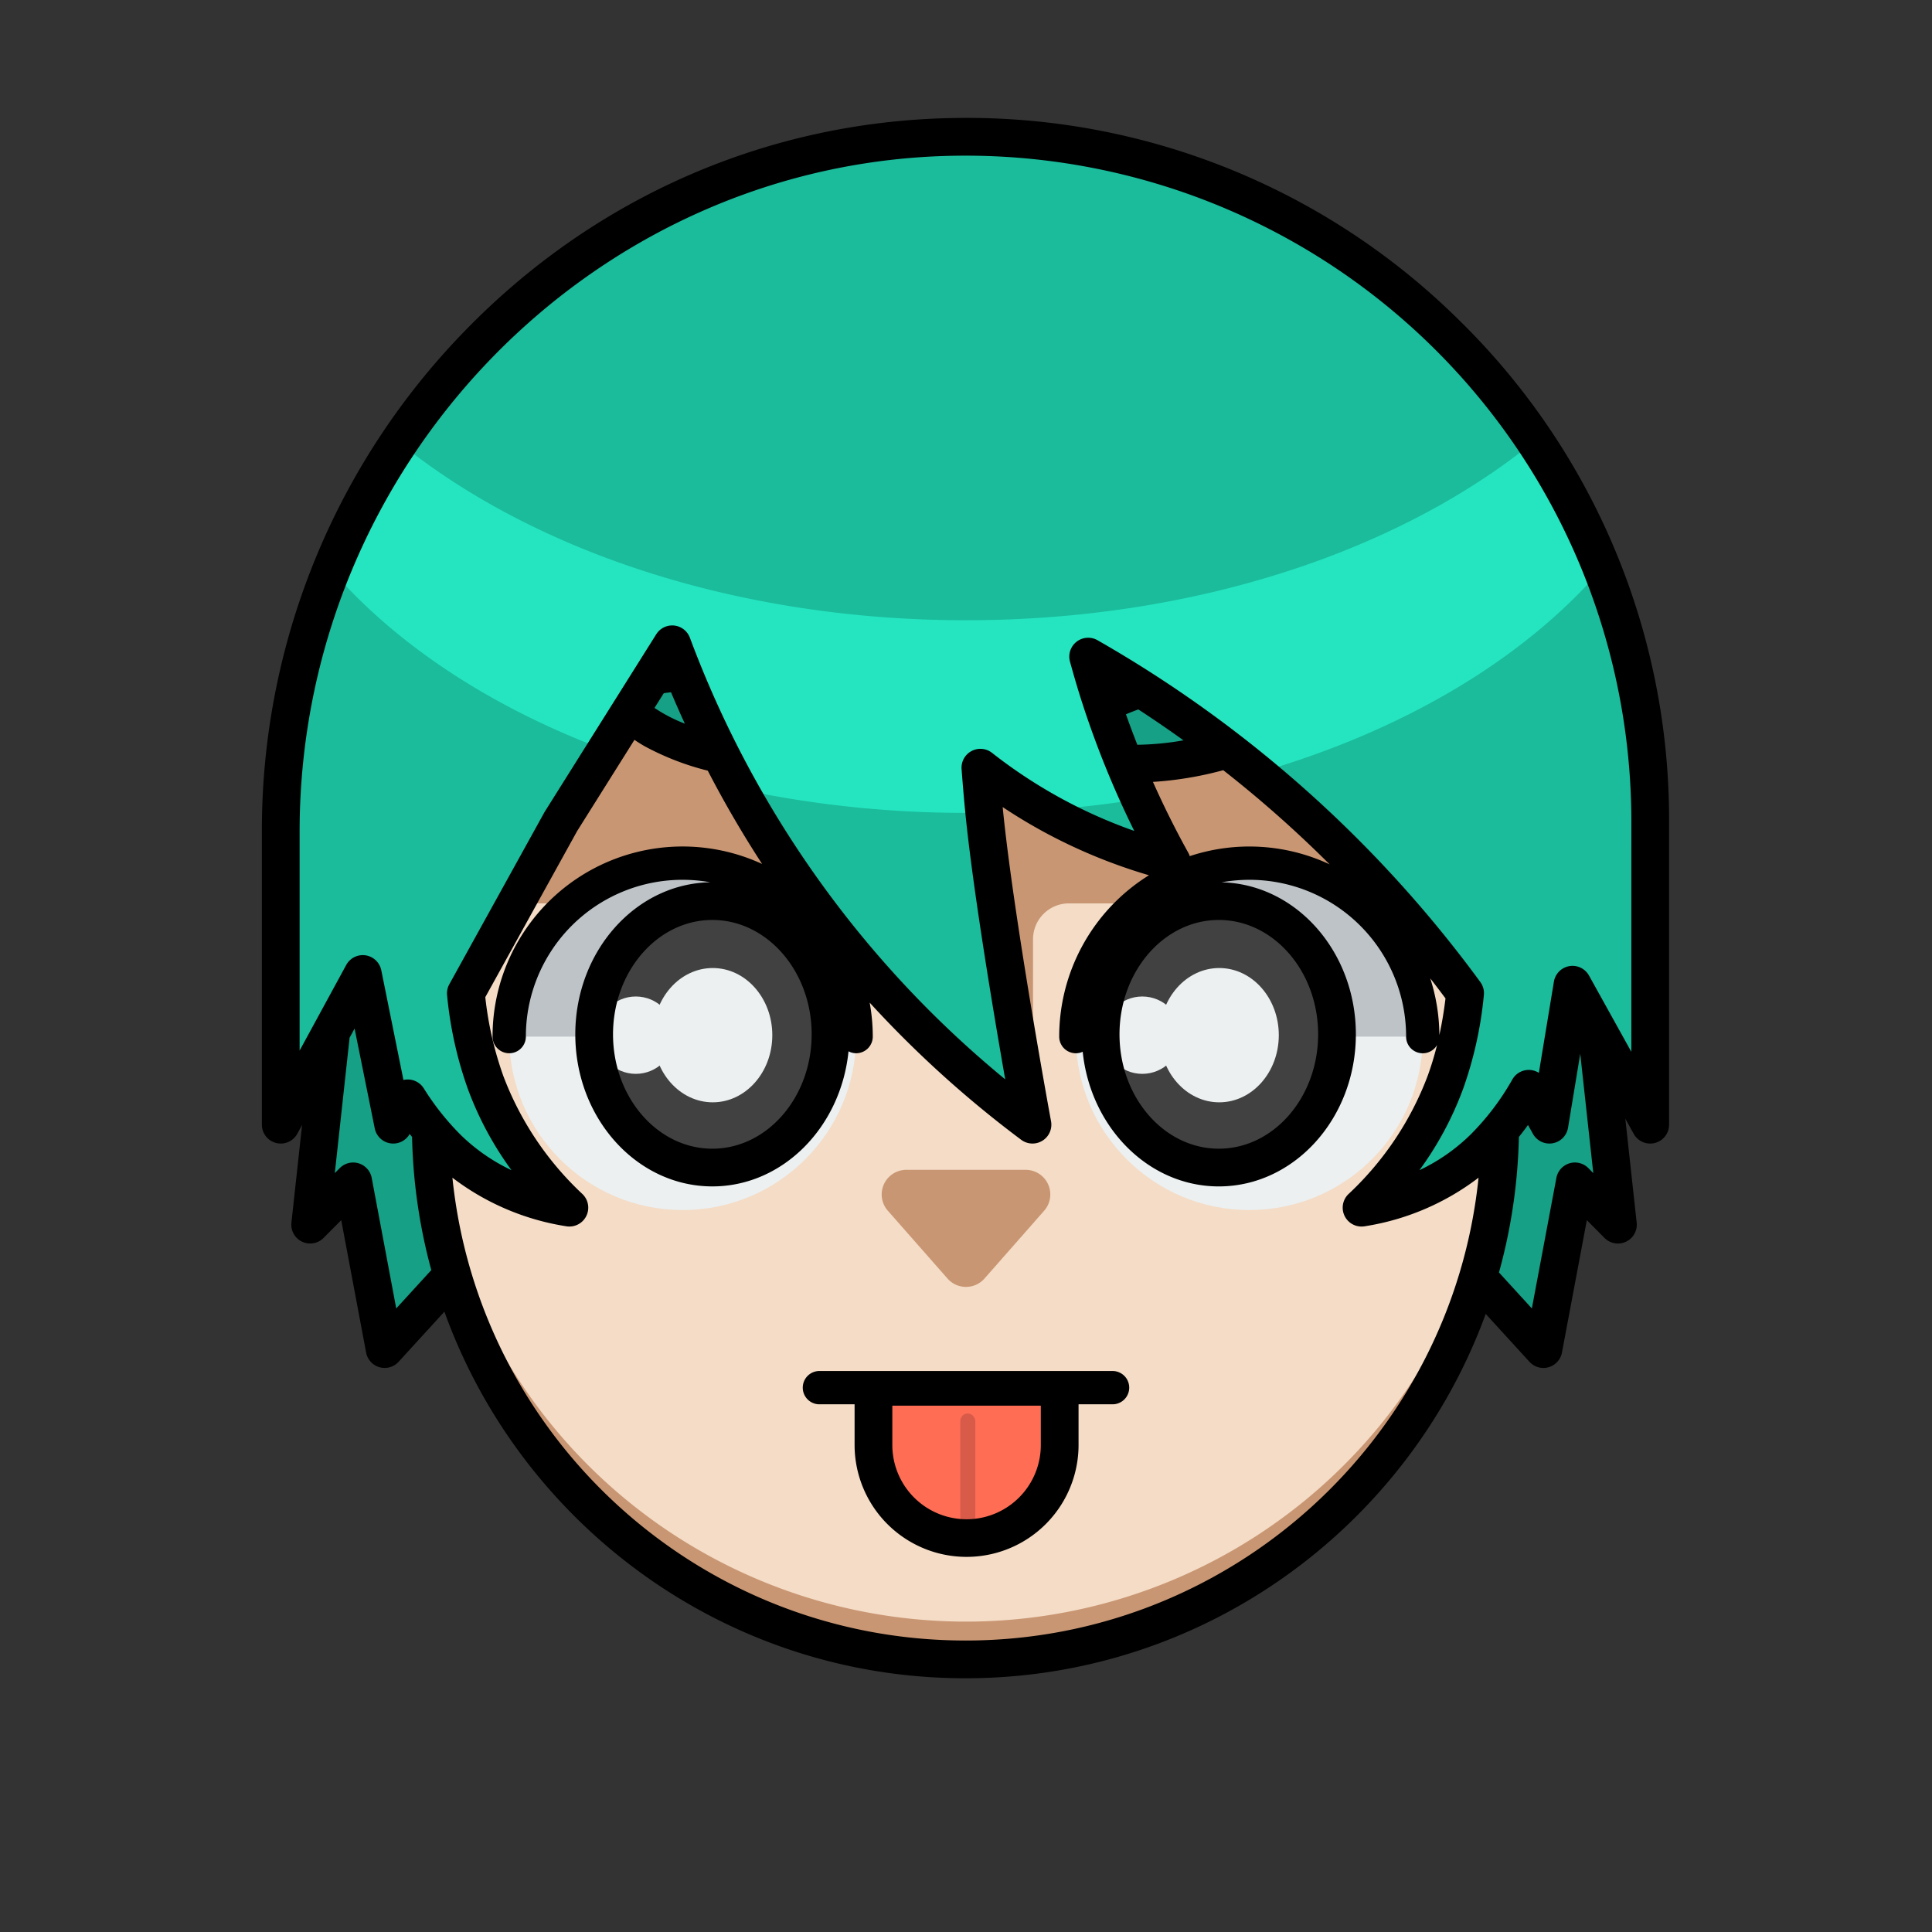 <svg xmlns="http://www.w3.org/2000/svg" viewBox="0 0 512 512"><rect x="0" y="0" width="512" height="512" fill="#333333" stroke="none"/><g data-name="Layer 16"><polygon fill="#16a085" points="90.766 247.723 82.338 324.834 93.727 313.374 102.078 357.813 132.955 324.036 112.304 247.723 90.766 247.723"/><polygon fill="#16a085" points="420.475 247.723 428.904 324.834 417.515 313.374 409.163 357.813 378.286 324.036 398.938 247.723 420.475 247.723"/><path fill="#f4dcc6" d="M194.963,156.646H317.032A80.669,80.669,0,0,1,397.7,237.315V298.35A141.7,141.7,0,0,1,256,440.053h0a141.7,141.7,0,0,1-141.7-141.7V237.315A80.669,80.669,0,0,1,194.963,156.646Z"/><path fill="#c99673" d="M256,429.744h0a141.7,141.7,0,0,1-141.7-141.7V298.35A141.7,141.7,0,0,0,256,440.053h0a141.7,141.7,0,0,0,141.7-141.7V288.041A141.7,141.7,0,0,1,256,429.744Z"/><path fill="#c99673" d="M397.7,237.314a80.668,80.668,0,0,0-80.668-80.668H194.964a80.67,80.67,0,0,0-80.67,80.67v2.091H256.261l17.5,58.942V248.918a9.511,9.511,0,0,1,9.51-9.511H397.7Z"/><circle cx="180.912" cy="274.712" r="45.967" fill="#ecf0f1"/><path fill="#bdc3c7" d="M180.912,228.745a45.967,45.967,0,0,0-45.967,45.967h91.934A45.967,45.967,0,0,0,180.912,228.745Z"/><ellipse cx="188.884" cy="274.332" fill="#414141" rx="31.319" ry="35.305"/><ellipse cx="188.884" cy="274.332" fill="#ecf0f1" rx="15.785" ry="17.794"/><circle cx="331.083" cy="274.712" r="45.967" fill="#ecf0f1"/><path fill="#bdc3c7" d="M331.083,228.745a45.967,45.967,0,0,0-45.967,45.967H377.05A45.967,45.967,0,0,0,331.083,228.745Z"/><ellipse cx="323.111" cy="274.332" fill="#414141" rx="31.319" ry="35.305"/><ellipse cx="323.111" cy="274.332" fill="#ecf0f1" rx="15.785" ry="17.794"/><circle cx="168.496" cy="274.332" r="10.25" fill="#ecf0f1"/><circle cx="302.722" cy="274.332" r="10.25" fill="#ecf0f1"/><path fill="#c99673" d="M260.9,338.826l15.816-17.974a6.524,6.524,0,0,0-4.9-10.833H240.184a6.524,6.524,0,0,0-4.9,10.833L251.1,338.826A6.524,6.524,0,0,0,260.9,338.826Z"/><ellipse cx="314.758" cy="190.522" fill="#16a085" rx="31.579" ry="10.629" transform="rotate(-11.107 314.767 190.529)"/><ellipse cx="196.697" cy="190.522" fill="#16a085" rx="10.629" ry="31.579" transform="rotate(-78.893 196.695 190.522)"/><path fill="#1abc9c" d="M253.589,36.564c-99.72,1.294-179.05,84.422-179.05,184.151v77.634l21.747-39.937,8.063,39.937,3.859-6.978a74.554,74.554,0,0,0,10.432,13.164c10.981,10.843,24.294,14.468,32.391,15.808a88.216,88.216,0,0,1-22.213-33.207,98.763,98.763,0,0,1-5.218-23.6l25.173-45.525,29.508-46.969a281.355,281.355,0,0,0,95.477,127.31s-10.067-54.526-12.906-83.974c-.346-3.594-.635-7.126-.9-10.63a137.17,137.17,0,0,0,50.742,25,245.07,245.07,0,0,1-19.058-43.9c-1.159-3.6-2.18-7.1-3.121-10.547a323.164,323.164,0,0,1,99.888,89.19,98.682,98.682,0,0,1-5.222,23.643,88.216,88.216,0,0,1-22.213,33.207c8.1-1.34,21.41-4.965,32.391-15.808a72.758,72.758,0,0,0,11.915-15.7q2.817,4.705,5.48,9.515,3.06-18.545,6.122-37.09l20.584,37.09V218.008A181.461,181.461,0,0,0,253.589,36.564Z"/><path fill="#25e5c0" d="M424.5,150.671A180.986,180.986,0,0,0,406.676,116.9c-35.489,28.948-89.791,47.474-150.68,47.474-60.523,0-114.531-18.31-150.031-46.959a185.58,185.58,0,0,0-17.942,33.855c17.31,19.86,42.484,36.351,72.748,47.638l17.51-27.872A283.239,283.239,0,0,0,195.823,209.1,286.288,286.288,0,0,0,256,215.417c1.663,0,3.3-.056,4.954-.083-.032-.317-.068-.647-.1-.959-.346-3.594-.635-7.126-.9-10.63a138.247,138.247,0,0,0,16.315,10.974c8.807-.6,17.428-1.618,25.843-2.973a244.325,244.325,0,0,1-10.474-26.9c-1.159-3.6-2.18-7.1-3.121-10.547A322.866,322.866,0,0,1,332.9,204.937C371.657,193.873,403.814,174.7,424.5,150.671Z"/><path fill="#ff6d55" d="M231.585,367.742h49.351a0,0,0,0,1,0,0v15.565a24.675,24.675,0,0,1-24.675,24.675h0a24.675,24.675,0,0,1-24.675-24.675V367.742A0,0,0,0,1,231.585,367.742Z"/><rect width="3.986" height="29.326" x="254.483" y="374.576" fill="#d85b4a" rx="1.993"/><path d="M294.841,363.329H217.154a4.413,4.413,0,1,0,0,8.826h9.323v10.928a29.676,29.676,0,0,0,59.351,0V372.155h9.013a4.413,4.413,0,0,0,0-8.826Zm-19.013,19.754a19.676,19.676,0,0,1-39.351,0V372.518h39.351Z"/><path d="M386.845,85.006A185.338,185.338,0,0,0,253.386,31.268c-49.4.642-95.732,20.774-130.45,56.688A189.632,189.632,0,0,0,69.4,220.418v77.635a5,5,0,0,0,9.391,2.391l1.265-2.325L77.229,324a5,5,0,0,0,8.517,4.067l4.685-4.714,6.595,35.092a5,5,0,0,0,8.6,2.45l12.146-13.286c20.367,56.583,74.573,97.152,138.083,97.152,63.289,0,117.343-40.284,137.873-96.557l11.6,12.691a5,5,0,0,0,8.605-2.45l6.595-35.092,4.685,4.714A5,5,0,0,0,433.735,324l-3.008-27.524,2.224,4.007a5,5,0,0,0,9.372-2.426V217.712A185.133,185.133,0,0,0,386.845,85.006ZM105.005,346.754l-6.5-34.6a5,5,0,0,0-8.46-2.6l-1.32,1.328,3.921-35.876,1.323-2.429,5.344,26.466a5,5,0,0,0,9.257,1.464c.207.265.42.523.63.785a146.166,146.166,0,0,0,5.1,35.294Zm150.854,88c-70.634,0-128.908-53.854-135.966-122.654a66.664,66.664,0,0,0,30.183,12.877,4.935,4.935,0,0,0,.819.067,5,5,0,0,0,3.459-8.608,82.93,82.93,0,0,1-20.979-31.317,91.2,91.2,0,0,1-4.768-20.858l24.336-44.011,15.192-24.182c.8.546,1.655,1.095,2.617,1.643a71.015,71.015,0,0,0,16.812,6.522q6.588,12.717,14.4,24.723a50.349,50.349,0,0,0-71.43,45.753,4.413,4.413,0,1,0,8.826,0,41.512,41.512,0,0,1,48.88-40.894c-19.778.323-35.78,18.267-35.78,40.29,0,22.224,16.293,40.305,36.319,40.305,18.652,0,34.058-15.688,36.086-35.8a4.352,4.352,0,0,0,2.016.51,4.414,4.414,0,0,0,4.413-4.414,50.405,50.405,0,0,0-.822-9,288.323,288.323,0,0,0,40.156,36.349,5,5,0,0,0,7.91-4.913c-.1-.541-10-54.3-12.818-83.26,3.787,2.523,7.69,4.861,11.676,6.994a142.728,142.728,0,0,0,27.09,11.075A50.384,50.384,0,0,0,280.7,274.712a4.414,4.414,0,0,0,4.413,4.414,4.364,4.364,0,0,0,1.814-.4C289,298.782,304.385,314.413,323,314.413c20.026,0,36.319-18.081,36.319-40.305,0-21.954-15.9-39.853-35.595-40.284a41.509,41.509,0,0,1,48.909,40.888,4.4,4.4,0,0,0,8.2,2.236,80.671,80.671,0,0,1-2.487,8.174,82.938,82.938,0,0,1-20.979,31.317,5,5,0,0,0,4.278,8.541A66.649,66.649,0,0,0,391.832,312.1C384.775,380.9,326.494,434.757,255.859,434.757ZM173.45,187.611l2.454-3.905c.6-.094,1.239-.178,1.925-.248q1.764,4.191,3.663,8.319A41.111,41.111,0,0,1,173.45,187.611Zm41.646,86.5c0,16.71-11.807,30.305-26.319,30.305s-26.319-13.6-26.319-30.305S174.264,243.8,188.777,243.8,215.1,257.4,215.1,274.108Zm100.2-47.227a4.938,4.938,0,0,0-.366-.86c-3.4-6.124-6.53-12.411-9.388-18.813a92.863,92.863,0,0,0,12.122-1.574c2.228-.437,4.4-.955,6.508-1.526a314.272,314.272,0,0,1,28.2,24.956,50.224,50.224,0,0,0-37.074-2.183ZM323,243.8c14.512,0,26.319,13.6,26.319,30.305S337.516,304.413,323,304.413s-26.319-13.6-26.319-30.305S308.492,243.8,323,243.8Zm-21.593-46.43q-1.583-4.011-3.022-8.07,1.524-.653,3.288-1.291,6.085,3.964,11.962,8.189A75.784,75.784,0,0,1,301.411,197.373Zm77.625,61.909q2.043,2.632,4.041,5.307c-.409,3.408-.954,6.629-1.625,9.711A50.119,50.119,0,0,0,379.036,259.282Zm41.887,50.272a5,5,0,0,0-8.461,2.6l-6.5,34.6-8.715-9.532a146.173,146.173,0,0,0,5.277-35.914c.807-1.011,1.618-2.067,2.415-3.169q.664,1.175,1.3,2.333a5,5,0,0,0,9.309-1.6l3.236-19.609,3.457,31.623Zm11.4-30.813-11.213-20.2a5,5,0,0,0-9.305,1.612l-3.989,24.168a5,5,0,0,0-7.068,1.825,67.645,67.645,0,0,1-11.04,14.539,49.552,49.552,0,0,1-13.534,9.426,87.947,87.947,0,0,0,11.566-21.55,102.583,102.583,0,0,0,5.5-24.841,4.993,4.993,0,0,0-.942-3.478,326.152,326.152,0,0,0-101.434-90.57,5,5,0,0,0-7.308,5.657c1.061,3.88,2.1,7.4,3.186,10.762A250.557,250.557,0,0,0,300.584,220.2,131.937,131.937,0,0,1,262.9,199.514a5,5,0,0,0-8.072,4.311c.309,4.093.6,7.5.909,10.734,1.979,20.529,7.491,53.411,10.655,71.477A276.222,276.222,0,0,1,182.827,169a5,5,0,0,0-8.918-.912L144.4,215.052c-.05.079-.1.159-.142.241l-25.173,45.524a5.006,5.006,0,0,0-.6,2.942,102.61,102.61,0,0,0,5.495,24.8,87.91,87.91,0,0,0,11.565,21.55,49.537,49.537,0,0,1-13.534-9.426,69.4,69.4,0,0,1-9.69-12.231,5,5,0,0,0-4.255-2.375h-.12a4.966,4.966,0,0,0-1.03.133l-5.872-29.082a5,5,0,0,0-9.292-1.4L79.4,278.416v-58c0-97.538,78.107-177.9,174.114-179.15A176.462,176.462,0,0,1,432.323,217.712Z"/></g></svg>